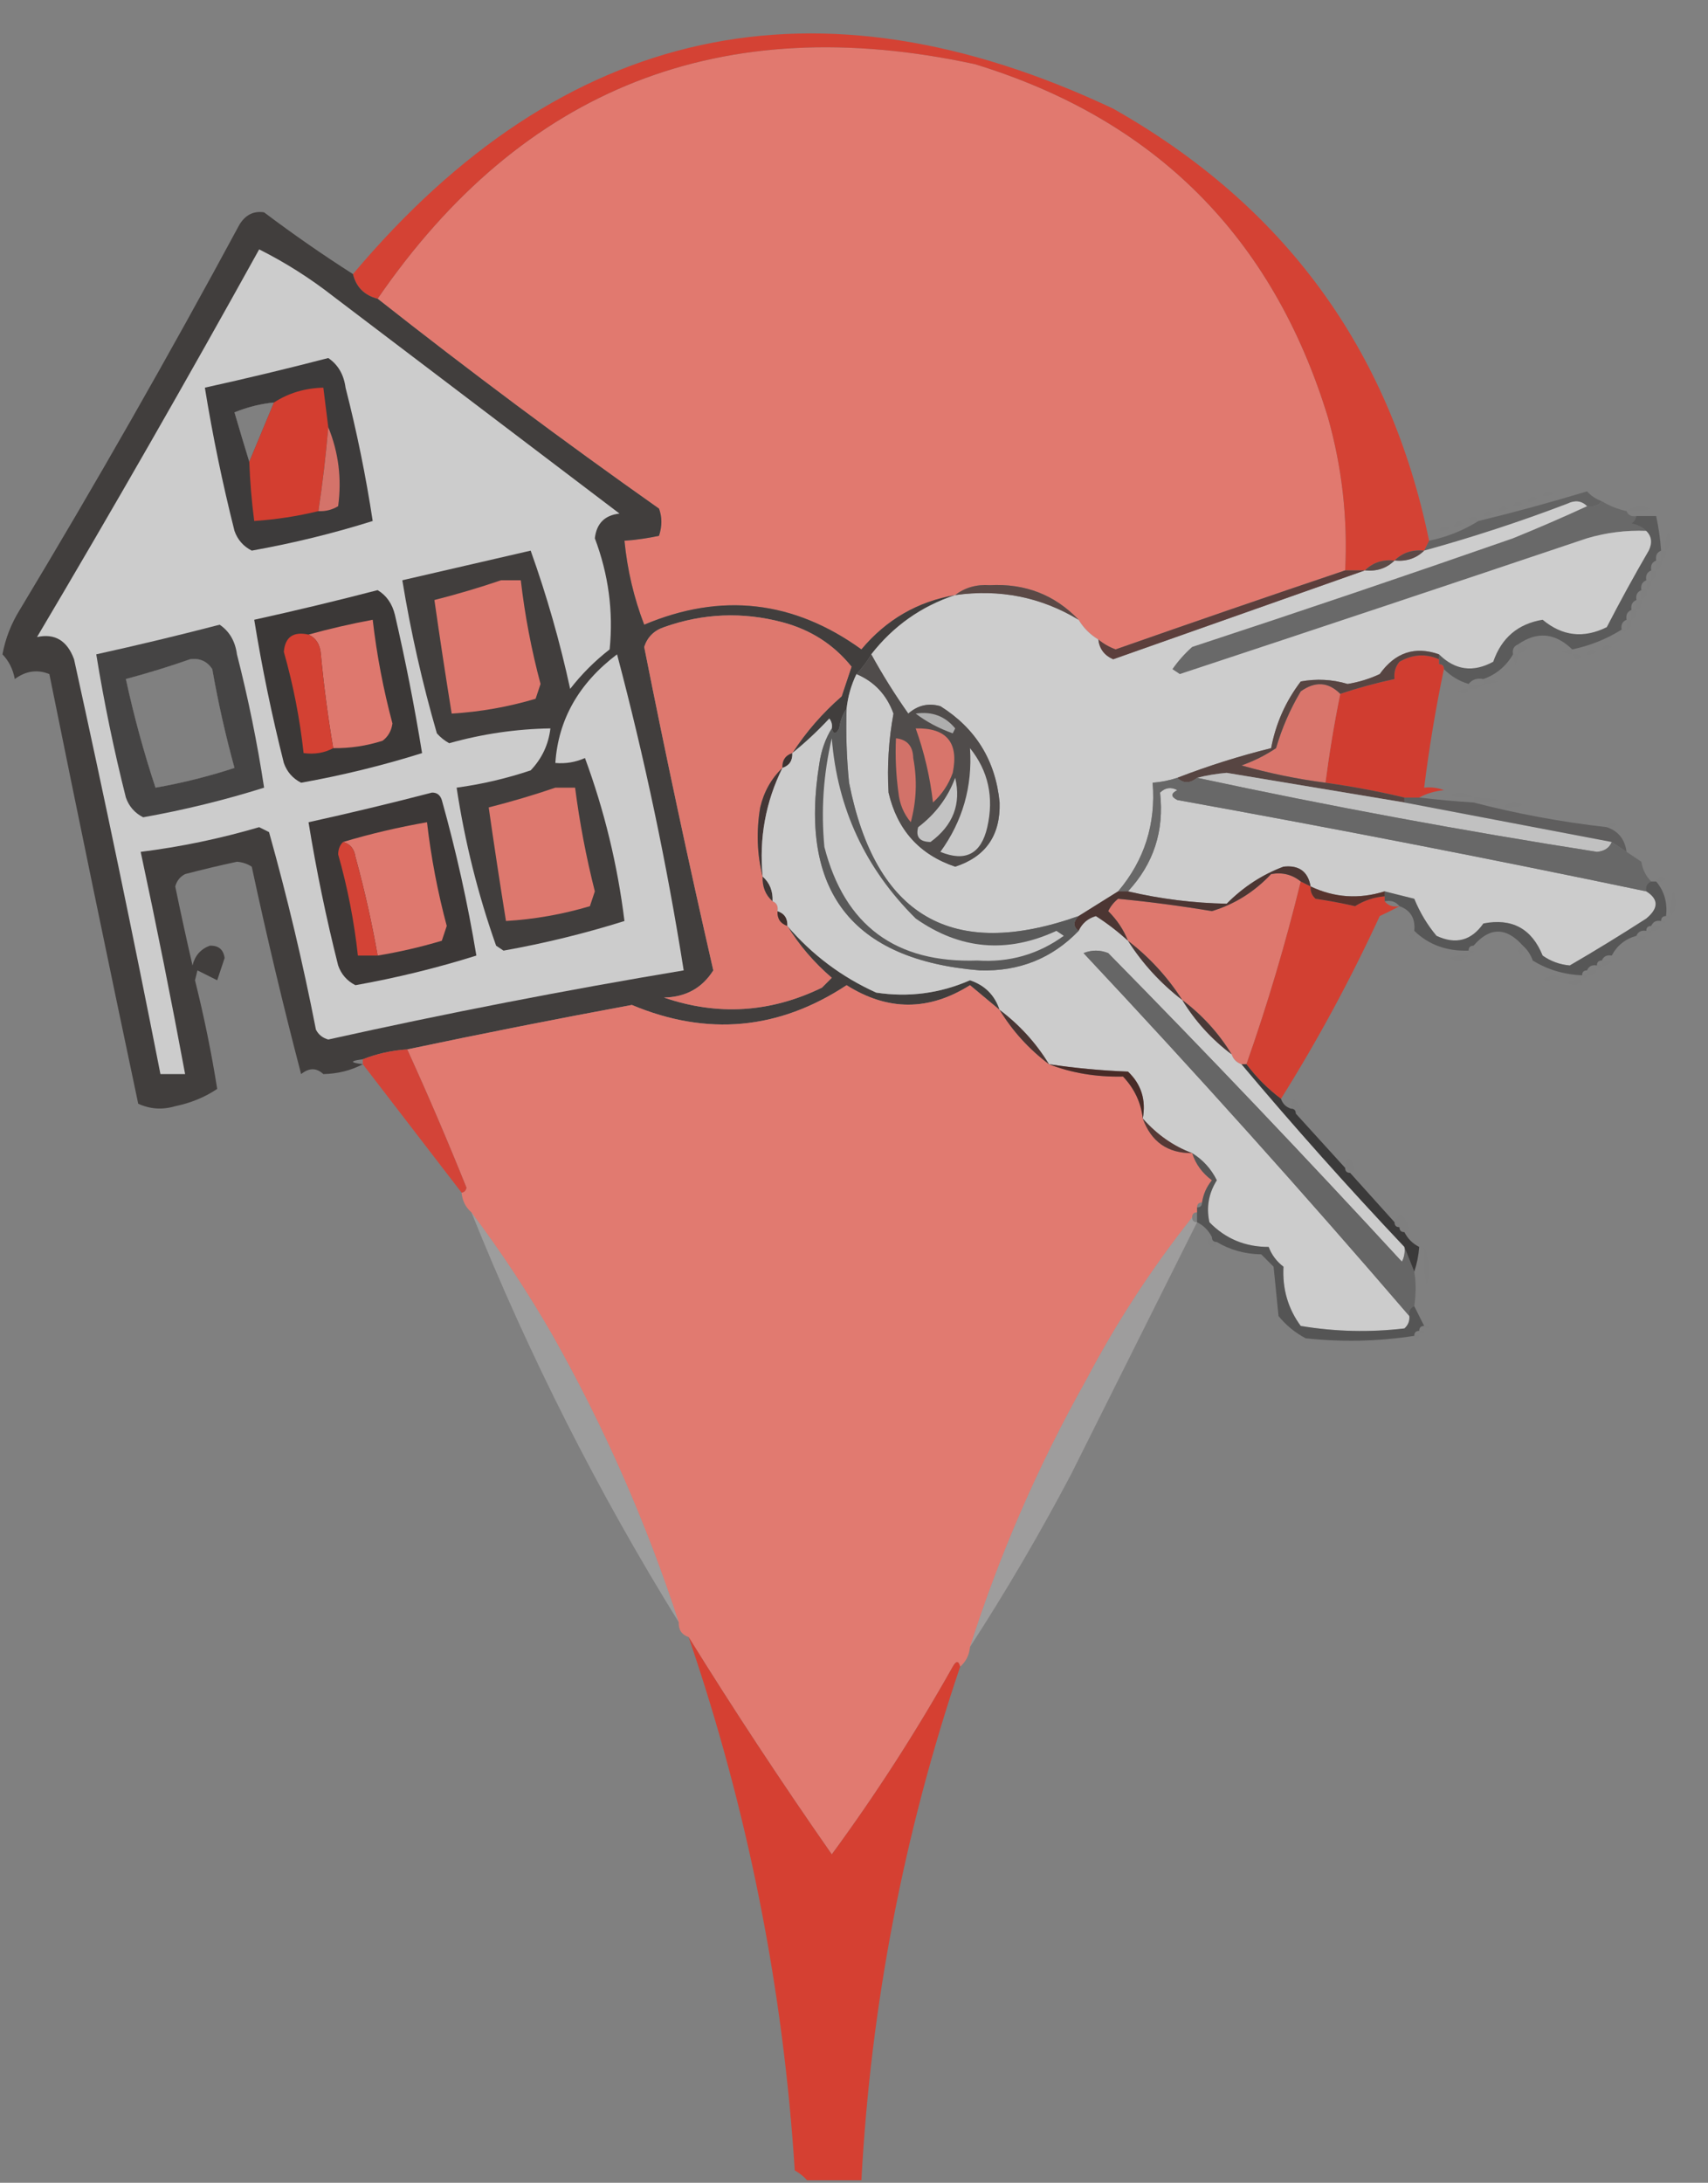<?xml version="1.0" encoding="UTF-8"?>
<!DOCTYPE svg PUBLIC "-//W3C//DTD SVG 1.1//EN" "http://www.w3.org/Graphics/SVG/1.1/DTD/svg11.dtd">
<svg xmlns="http://www.w3.org/2000/svg" version="1.1" width="346px" height="442px" style="shape-rendering:geometricPrecision; text-rendering:geometricPrecision; image-rendering:optimizeQuality; fill-rule:evenodd; clip-rule:evenodd" xmlns:xlink="http://www.w3.org/1999/xlink">
<rect width="100%" height="100%" fill="#808080" stroke="none"/>
<g><path style="opacity:1" fill="#e1796f" d="M 272.5,115.5 C 257.071,120.7 241.571,126.033 226,131.5C 224.697,131.022 223.531,130.355 222.5,129.5C 220.833,128.5 219.5,127.167 218.5,125.5C 213.679,120.451 207.679,118.117 200.5,118.5C 197.795,118.316 195.462,118.983 193.5,120.5C 185.875,121.816 179.542,125.483 174.5,131.5C 160.758,121.589 146.091,119.922 130.5,126.5C 128.414,121.079 127.08,115.412 126.5,109.5C 128.861,109.326 131.194,108.993 133.5,108.5C 134.138,106.54 134.138,104.707 133.5,103C 114.075,89.3 95.075,75.133 76.5,60.5C 105.885,17.744 146.219,1.911 197.5,13C 234,24.167 257.833,48 269,84.5C 271.863,94.636 273.03,104.97 272.5,115.5 Z"/></g>
<g><path style="opacity:0.982" fill="#d64133" d="M 289.5,109.5 C 289.167,110.167 288.833,110.833 288.5,111.5C 286.102,111.259 284.102,111.926 282.5,113.5C 280.102,113.259 278.102,113.926 276.5,115.5C 275.167,115.5 273.833,115.5 272.5,115.5C 273.03,104.97 271.863,94.636 269,84.5C 257.833,48 234,24.167 197.5,13C 146.219,1.911 105.885,17.744 76.5,60.5C 73.811,59.811 72.144,58.144 71.5,55.5C 114.128,4.846 165.462,-6.321 225.5,22C 260.194,41.615 281.527,70.782 289.5,109.5 Z"/></g>
<g><path style="opacity:0.925" fill="#3c3837" d="M 71.5,55.5 C 72.144,58.144 73.811,59.811 76.5,60.5C 95.075,75.133 114.075,89.3 133.5,103C 134.138,104.707 134.138,106.54 133.5,108.5C 131.194,108.993 128.861,109.326 126.5,109.5C 127.08,115.412 128.414,121.079 130.5,126.5C 146.091,119.922 160.758,121.589 174.5,131.5C 179.542,125.483 185.875,121.816 193.5,120.5C 186.64,122.767 180.973,126.767 176.5,132.5C 175.659,133.926 174.659,135.26 173.5,136.5C 172.434,138.701 171.767,141.035 171.5,143.5C 170.71,144.609 170.21,145.942 170,147.5C 169.31,148.738 168.81,148.738 168.5,147.5C 168.631,146.761 168.464,146.094 168,145.5C 165.63,148.039 163.13,150.372 160.5,152.5C 163.252,148.242 166.585,144.409 170.5,141C 171.167,139 171.833,137 172.5,135C 168.911,130.526 164.245,127.526 158.5,126C 150.399,123.858 142.399,124.191 134.5,127C 132.487,127.68 131.154,129.013 130.5,131C 134.847,152.903 139.514,174.737 144.5,196.5C 142.237,200.087 138.903,201.921 134.5,202C 145.407,205.735 156.074,205.068 166.5,200C 167.167,199.333 167.833,198.667 168.5,198C 164.893,194.902 161.893,191.402 159.5,187.5C 164.513,193.351 170.513,197.851 177.5,201C 184.082,201.993 190.416,201.16 196.5,198.5C 199.514,199.514 201.514,201.514 202.5,204.5C 200.519,202.856 198.519,201.19 196.5,199.5C 188.15,204.754 179.816,204.754 171.5,199.5C 157.756,208.553 143.256,209.886 128,203.5C 112.667,206.333 97.501,209.333 82.5,212.5C 79.37,212.7 76.37,213.366 73.5,214.5C 70.833,214.833 70.833,215.167 73.5,215.5C 71.095,216.768 68.428,217.435 65.5,217.5C 64.115,216.199 62.615,216.199 61,217.5C 57.357,203.594 54.024,189.594 51,175.5C 50.107,174.919 49.107,174.585 48,174.5C 44.482,175.255 40.982,176.088 37.5,177C 36.484,177.519 35.818,178.353 35.5,179.5C 36.603,184.847 37.77,190.181 39,195.5C 39.481,193.522 40.647,192.189 42.5,191.5C 44.266,191.434 45.266,192.268 45.5,194C 45,195.5 44.5,197 44,198.5C 42.667,197.833 41.333,197.167 40,196.5C 39.833,197.167 39.667,197.833 39.5,198.5C 41.336,205.846 42.836,213.18 44,220.5C 41.512,222.174 38.679,223.341 35.5,224C 32.901,224.769 30.401,224.602 28,223.5C 21.872,194.528 15.872,165.528 10,136.5C 7.58,135.512 5.247,135.845 3,137.5C 2.626,135.509 1.793,133.842 0.5,132.5C 1.092,129.309 2.259,126.309 4,123.5C 19.433,97.886 34.267,71.886 48.5,45.5C 49.72,43.504 51.386,42.671 53.5,43C 59.383,47.433 65.383,51.599 71.5,55.5 Z M 55.5,81.5 C 53.833,85.5 52.167,89.5 50.5,93.5C 49.513,90.287 48.513,86.954 47.5,83.5C 50.08,82.451 52.746,81.784 55.5,81.5 Z M 38.5,133.5 C 40.451,133.227 41.951,133.893 43,135.5C 44.187,142.248 45.687,148.915 47.5,155.5C 42.265,157.214 36.932,158.547 31.5,159.5C 29.129,152.334 27.129,145.001 25.5,137.5C 29.992,136.3 34.325,134.967 38.5,133.5 Z"/></g>
<g><path style="opacity:1" fill="#cccccc" d="M 52.5,50.5 C 57.782,53.145 62.782,56.312 67.5,60C 86.833,74.667 106.167,89.333 125.5,104C 122.514,104.319 120.847,105.986 120.5,109C 123.271,116.332 124.271,123.832 123.5,131.5C 120.473,133.86 117.806,136.527 115.5,139.5C 113.438,129.981 110.771,120.648 107.5,111.5C 98.826,113.502 90.159,115.502 81.5,117.5C 83.215,127.977 85.548,138.31 88.5,148.5C 89.216,149.311 90.05,149.978 91,150.5C 97.71,148.614 104.543,147.614 111.5,147.5C 111.116,150.769 109.782,153.603 107.5,156C 102.598,157.642 97.598,158.809 92.5,159.5C 94.165,170.481 96.832,181.148 100.5,191.5C 101,191.833 101.5,192.167 102,192.5C 110.381,191.002 118.548,189.002 126.5,186.5C 125.101,175.168 122.435,164.168 118.5,153.5C 116.591,154.348 114.591,154.682 112.5,154.5C 113.096,145.686 117.263,138.353 125,132.5C 130.587,153.601 135.087,174.935 138.5,196.5C 114.388,200.522 90.388,205.189 66.5,210.5C 65.353,210.182 64.519,209.516 64,208.5C 61.367,195.029 58.2,181.696 54.5,168.5C 53.833,168.167 53.167,167.833 52.5,167.5C 44.628,169.812 36.628,171.478 28.5,172.5C 31.707,187.456 34.707,202.456 37.5,217.5C 35.833,217.5 34.167,217.5 32.5,217.5C 26.99,189.452 21.157,161.452 15,133.5C 13.607,129.714 11.107,128.214 7.5,129C 22.891,103.05 37.891,76.884 52.5,50.5 Z M 55.5,81.5 C 53.833,85.5 52.167,89.5 50.5,93.5C 49.513,90.287 48.513,86.954 47.5,83.5C 50.08,82.451 52.746,81.784 55.5,81.5 Z M 38.5,133.5 C 34.325,134.967 29.992,136.3 25.5,137.5C 27.129,145.001 29.129,152.334 31.5,159.5C 36.932,158.547 42.265,157.214 47.5,155.5C 45.687,148.915 44.187,142.248 43,135.5C 41.951,133.893 40.451,133.227 38.5,133.5 Z"/></g>
<g><path style="opacity:0.968" fill="#393737" d="M 66.5,72.5 C 68.48,73.847 69.647,75.847 70,78.5C 72.283,87.416 74.117,96.416 75.5,105.5C 67.548,108.002 59.381,110.002 51,111.5C 49.298,110.631 48.131,109.298 47.5,107.5C 45.08,97.91 43.08,88.243 41.5,78.5C 49.978,76.629 58.311,74.629 66.5,72.5 Z M 55.5,81.5 C 53.833,85.5 52.167,89.5 50.5,93.5C 49.513,90.287 48.513,86.954 47.5,83.5C 50.08,82.451 52.746,81.784 55.5,81.5 Z"/></g>
<g><path style="opacity:0.993" fill="#d43f31" d="M 66.5,86.5 C 66.02,92.191 65.354,97.858 64.5,103.5C 60.261,104.535 55.928,105.201 51.5,105.5C 50.979,101.519 50.646,97.519 50.5,93.5C 52.167,89.5 53.833,85.5 55.5,81.5C 58.453,79.59 61.786,78.59 65.5,78.5C 65.833,81.167 66.167,83.833 66.5,86.5 Z"/></g>
<g><path style="opacity:1" fill="#d4736a" d="M 66.5,86.5 C 68.585,91.608 69.251,96.941 68.5,102.5C 67.264,103.246 65.93,103.579 64.5,103.5C 65.354,97.858 66.02,92.191 66.5,86.5 Z"/></g>
<g><path style="opacity:0.004" fill="#080908" d="M 321.5,98.5 C 322.833,99.167 322.833,99.167 321.5,98.5 Z"/></g>
<g><path style="opacity:0.004" fill="#080808" d="M 312.5,100.5 C 312.897,99.475 313.563,99.308 314.5,100C 313.906,100.464 313.239,100.631 312.5,100.5 Z"/></g>
<g><path style="opacity:0.004" fill="#080808" d="M 309.5,101.5 C 309.897,100.475 310.563,100.308 311.5,101C 310.906,101.464 310.239,101.631 309.5,101.5 Z"/></g>
<g><path style="opacity:0.004" fill="#0a0a0a" d="M 306.5,102.5 C 306.897,101.475 307.563,101.308 308.5,102C 307.906,102.464 307.239,102.631 306.5,102.5 Z"/></g>
<g><path style="opacity:0.247" fill="#0e0d0d" d="M 321.5,99.5 C 322.29,100.401 323.29,101.068 324.5,101.5C 323.791,102.404 322.791,102.737 321.5,102.5C 320.399,101.402 319.066,101.235 317.5,102C 307.969,105.632 298.303,108.798 288.5,111.5C 288.833,110.833 289.167,110.167 289.5,109.5C 293.149,108.733 296.482,107.4 299.5,105.5C 306.884,103.705 314.218,101.705 321.5,99.5 Z"/></g>
<g><path style="opacity:0.004" fill="#0b0b0b" d="M 303.5,103.5 C 303.897,102.475 304.563,102.308 305.5,103C 304.906,103.464 304.239,103.631 303.5,103.5 Z"/></g>
<g><path style="opacity:0.004" fill="#171717" d="M 329.5,103.5 C 330.946,102.387 332.613,102.22 334.5,103C 332.866,103.494 331.199,103.66 329.5,103.5 Z"/></g>
<g><path style="opacity:0.004" fill="#0a0a0a" d="M 300.5,104.5 C 300.897,103.475 301.563,103.308 302.5,104C 301.906,104.464 301.239,104.631 300.5,104.5 Z"/></g>
<g><path style="opacity:0.998" fill="#696969" d="M 324.5,101.5 C 326.05,102.441 327.716,103.107 329.5,103.5C 329.842,104.338 330.508,104.672 331.5,104.5C 331.389,105.117 331.056,105.617 330.5,106C 331.737,106.232 332.737,106.732 333.5,107.5C 329.418,107.344 325.418,107.844 321.5,109C 294.013,118.246 266.513,127.412 239,136.5C 238.5,136.167 238,135.833 237.5,135.5C 238.648,133.851 239.981,132.351 241.5,131C 263.17,123.887 284.837,116.554 306.5,109C 311.642,106.906 316.642,104.74 321.5,102.5C 322.791,102.737 323.791,102.404 324.5,101.5 Z"/></g>
<g><path style="opacity:0.004" fill="#090909" d="M 299.5,105.5 C 298.761,105.631 298.094,105.464 297.5,105C 298.437,104.308 299.103,104.475 299.5,105.5 Z"/></g>
<g><path style="opacity:0.004" fill="#070707" d="M 294.5,106.5 C 294.897,105.475 295.563,105.308 296.5,106C 295.906,106.464 295.239,106.631 294.5,106.5 Z"/></g>
<g><path style="opacity:0.004" fill="#040504" d="M 291.5,107.5 C 291.897,106.475 292.563,106.308 293.5,107C 292.906,107.464 292.239,107.631 291.5,107.5 Z"/></g>
<g><path style="opacity:1" fill="#cdcdcd" d="M 321.5,102.5 C 316.642,104.74 311.642,106.906 306.5,109C 284.837,116.554 263.17,123.887 241.5,131C 239.981,132.351 238.648,133.851 237.5,135.5C 238,135.833 238.5,136.167 239,136.5C 266.513,127.412 294.013,118.246 321.5,109C 325.418,107.844 329.418,107.344 333.5,107.5C 334.598,108.601 334.765,109.934 334,111.5C 331.04,116.586 328.206,121.753 325.5,127C 320.806,129.327 316.472,128.827 312.5,125.5C 307.502,126.329 304.168,129.162 302.5,134C 298.429,136.229 294.762,135.729 291.5,132.5C 286.624,130.792 282.624,132.125 279.5,136.5C 277.427,137.469 275.261,138.135 273,138.5C 269.861,137.574 266.694,137.408 263.5,138C 260.436,142.027 258.436,146.527 257.5,151.5C 251.029,153.102 244.696,155.102 238.5,157.5C 236.883,158.038 235.216,158.371 233.5,158.5C 234.167,166.871 231.834,174.204 226.5,180.5C 223.833,182.167 221.167,183.833 218.5,185.5C 192.861,194.585 177.361,185.585 172,158.5C 171.501,153.511 171.334,148.511 171.5,143.5C 171.767,141.035 172.434,138.701 173.5,136.5C 177.115,138.021 179.615,140.687 181,144.5C 180.027,149.754 179.694,155.087 180,160.5C 181.762,168.062 186.262,173.062 193.5,175.5C 199.685,173.487 202.685,169.154 202.5,162.5C 201.674,154.009 197.674,147.509 190.5,143C 188.08,142.313 185.913,142.813 184,144.5C 181.249,140.598 178.749,136.598 176.5,132.5C 180.973,126.767 186.64,122.767 193.5,120.5C 202.544,119.237 210.878,120.904 218.5,125.5C 219.5,127.167 220.833,128.5 222.5,129.5C 222.712,131.384 223.712,132.717 225.5,133.5C 242.598,127.469 259.598,121.469 276.5,115.5C 278.898,115.741 280.898,115.074 282.5,113.5C 284.898,113.741 286.898,113.074 288.5,111.5C 298.303,108.798 307.969,105.632 317.5,102C 319.066,101.235 320.399,101.402 321.5,102.5 Z"/></g>
<g><path style="opacity:0.004" fill="#010101" d="M 337.5,111.5 C 337.343,110.127 337.51,108.793 338,107.5C 338.765,109.066 338.598,110.399 337.5,111.5 Z"/></g>
<g><path style="opacity:1" fill="#5c4947" d="M 288.5,111.5 C 286.898,113.074 284.898,113.741 282.5,113.5C 284.102,111.926 286.102,111.259 288.5,111.5 Z"/></g>
<g><path style="opacity:0.004" fill="#050505" d="M 336.5,111.5 C 336.833,111.5 337.167,111.5 337.5,111.5C 337.672,112.492 337.338,113.158 336.5,113.5C 336.5,112.833 336.5,112.167 336.5,111.5 Z"/></g>
<g><path style="opacity:0.352" fill="#191919" d="M 331.5,104.5 C 332.833,104.5 334.167,104.5 335.5,104.5C 335.993,106.806 336.326,109.139 336.5,111.5C 335.662,111.842 335.328,112.508 335.5,113.5C 334.662,113.842 334.328,114.508 334.5,115.5C 333.662,115.842 333.328,116.508 333.5,117.5C 332.662,117.842 332.328,118.508 332.5,119.5C 331.662,119.842 331.328,120.508 331.5,121.5C 330.662,121.842 330.328,122.508 330.5,123.5C 329.662,123.842 329.328,124.508 329.5,125.5C 328.662,125.842 328.328,126.508 328.5,127.5C 325.445,129.41 322.111,130.743 318.5,131.5C 315.024,128.131 311.358,127.798 307.5,130.5C 306.662,130.842 306.328,131.508 306.5,132.5C 305.086,134.918 303.086,136.585 300.5,137.5C 299.209,137.263 298.209,137.596 297.5,138.5C 295.589,137.925 293.922,136.925 292.5,135.5C 292.5,134.833 292.167,134.5 291.5,134.5C 291.5,134.167 291.5,133.833 291.5,133.5C 291.5,133.167 291.5,132.833 291.5,132.5C 294.762,135.729 298.429,136.229 302.5,134C 304.168,129.162 307.502,126.329 312.5,125.5C 316.472,128.827 320.806,129.327 325.5,127C 328.206,121.753 331.04,116.586 334,111.5C 334.765,109.934 334.598,108.601 333.5,107.5C 332.737,106.732 331.737,106.232 330.5,106C 331.056,105.617 331.389,105.117 331.5,104.5 Z"/></g>
<g><path style="opacity:1" fill="#5c4b48" d="M 282.5,113.5 C 280.898,115.074 278.898,115.741 276.5,115.5C 278.102,113.926 280.102,113.259 282.5,113.5 Z"/></g>
<g><path style="opacity:0.004" fill="#060606" d="M 335.5,113.5 C 335.833,113.5 336.167,113.5 336.5,113.5C 336.672,114.492 336.338,115.158 335.5,115.5C 335.5,114.833 335.5,114.167 335.5,113.5 Z"/></g>
<g><path style="opacity:0.004" fill="#040404" d="M 334.5,115.5 C 334.833,115.5 335.167,115.5 335.5,115.5C 335.672,116.492 335.338,117.158 334.5,117.5C 334.5,116.833 334.5,116.167 334.5,115.5 Z"/></g>
<g><path style="opacity:1" fill="#de786e" d="M 101.5,117.5 C 102.833,117.5 104.167,117.5 105.5,117.5C 106.319,124.594 107.652,131.594 109.5,138.5C 109.167,139.5 108.833,140.5 108.5,141.5C 102.954,143.15 97.287,144.15 91.5,144.5C 90.255,136.789 89.088,129.122 88,121.5C 92.643,120.321 97.143,118.988 101.5,117.5 Z"/></g>
<g><path style="opacity:0.004" fill="#030303" d="M 333.5,117.5 C 333.833,117.5 334.167,117.5 334.5,117.5C 334.672,118.492 334.338,119.158 333.5,119.5C 333.5,118.833 333.5,118.167 333.5,117.5 Z"/></g>
<g><path style="opacity:1" fill="#3b3837" d="M 76.5,119.5 C 78.284,120.574 79.451,122.24 80,124.5C 82.148,133.777 83.982,143.11 85.5,152.5C 77.548,155.002 69.381,157.002 61,158.5C 59.298,157.631 58.131,156.298 57.5,154.5C 55.08,144.91 53.08,135.243 51.5,125.5C 59.978,123.629 68.311,121.629 76.5,119.5 Z"/></g>
<g><path style="opacity:0.004" fill="#020302" d="M 332.5,119.5 C 332.833,119.5 333.167,119.5 333.5,119.5C 333.672,120.492 333.338,121.158 332.5,121.5C 332.5,120.833 332.5,120.167 332.5,119.5 Z"/></g>
<g><path style="opacity:1" fill="#5b4946" d="M 218.5,125.5 C 210.878,120.904 202.544,119.237 193.5,120.5C 195.462,118.983 197.795,118.316 200.5,118.5C 207.679,118.117 213.679,120.451 218.5,125.5 Z"/></g>
<g><path style="opacity:0.004" fill="#060606" d="M 331.5,121.5 C 331.833,121.5 332.167,121.5 332.5,121.5C 332.672,122.492 332.338,123.158 331.5,123.5C 331.5,122.833 331.5,122.167 331.5,121.5 Z"/></g>
<g><path style="opacity:0.004" fill="#090909" d="M 330.5,123.5 C 330.833,123.5 331.167,123.5 331.5,123.5C 331.672,124.492 331.338,125.158 330.5,125.5C 330.5,124.833 330.5,124.167 330.5,123.5 Z"/></g>
<g><path style="opacity:1" fill="#de786e" d="M 160.5,152.5 C 159.094,152.973 158.427,153.973 158.5,155.5C 156.254,157.649 154.754,160.316 154,163.5C 153.185,168.352 153.352,173.019 154.5,177.5C 154.402,179.553 155.069,181.22 156.5,182.5C 157.338,182.842 157.672,183.508 157.5,184.5C 157.427,186.027 158.094,187.027 159.5,187.5C 161.893,191.402 164.893,194.902 168.5,198C 167.833,198.667 167.167,199.333 166.5,200C 156.074,205.068 145.407,205.735 134.5,202C 138.903,201.921 142.237,200.087 144.5,196.5C 139.514,174.737 134.847,152.903 130.5,131C 131.154,129.013 132.487,127.68 134.5,127C 142.399,124.191 150.399,123.858 158.5,126C 164.245,127.526 168.911,130.526 172.5,135C 171.833,137 171.167,139 170.5,141C 166.585,144.409 163.252,148.242 160.5,152.5 Z"/></g>
<g><path style="opacity:1" fill="#5c3f3c" d="M 272.5,115.5 C 273.833,115.5 275.167,115.5 276.5,115.5C 259.598,121.469 242.598,127.469 225.5,133.5C 223.712,132.717 222.712,131.384 222.5,129.5C 223.531,130.355 224.697,131.022 226,131.5C 241.571,126.033 257.071,120.7 272.5,115.5 Z"/></g>
<g><path style="opacity:1" fill="#de786e" d="M 67.5,151.5 C 66.435,145.211 65.602,138.877 65,132.5C 64.878,130.563 64.045,129.23 62.5,128.5C 66.681,127.34 71.015,126.34 75.5,125.5C 76.319,132.594 77.652,139.594 79.5,146.5C 79.291,147.994 78.624,149.161 77.5,150C 74.243,151.043 70.91,151.543 67.5,151.5 Z"/></g>
<g><path style="opacity:0.004" fill="#050505" d="M 329.5,125.5 C 329.833,125.5 330.167,125.5 330.5,125.5C 330.672,126.492 330.338,127.158 329.5,127.5C 329.5,126.833 329.5,126.167 329.5,125.5 Z"/></g>
<g><path style="opacity:0.9" fill="#373636" d="M 44.5,126.5 C 46.48,127.848 47.647,129.848 48,132.5C 50.283,141.416 52.117,150.416 53.5,159.5C 45.548,162.002 37.381,164.002 29,165.5C 27.298,164.631 26.131,163.298 25.5,161.5C 23.08,151.91 21.08,142.243 19.5,132.5C 27.978,130.629 36.311,128.629 44.5,126.5 Z M 38.5,133.5 C 34.325,134.967 29.992,136.3 25.5,137.5C 27.129,145.001 29.129,152.334 31.5,159.5C 36.932,158.547 42.265,157.214 47.5,155.5C 45.687,148.915 44.187,142.248 43,135.5C 41.951,133.893 40.451,133.227 38.5,133.5 Z"/></g>
<g><path style="opacity:0.004" fill="#000000" d="M 328.5,127.5 C 328.833,127.5 329.167,127.5 329.5,127.5C 329.315,128.17 328.981,128.17 328.5,127.5 Z"/></g>
<g><path style="opacity:1" fill="#d34133" d="M 62.5,128.5 C 64.045,129.23 64.878,130.563 65,132.5C 65.602,138.877 66.435,145.211 67.5,151.5C 65.735,152.461 63.735,152.795 61.5,152.5C 60.745,145.561 59.412,138.727 57.5,132C 57.743,128.997 59.41,127.83 62.5,128.5 Z"/></g>
<g><path style="opacity:0.004" fill="#040404" d="M 324.5,131.5 C 324.897,130.475 325.563,130.308 326.5,131C 325.906,131.464 325.239,131.631 324.5,131.5 Z"/></g>
<g><path style="opacity:0.004" fill="#030303" d="M 307.5,130.5 C 309.933,130.786 309.933,131.452 307.5,132.5C 307.5,131.833 307.5,131.167 307.5,130.5 Z"/></g>
<g><path style="opacity:0.004" fill="#000100" d="M 318.5,131.5 C 318.5,131.833 318.5,132.167 318.5,132.5C 315.833,132.167 315.833,131.833 318.5,131.5 Z"/></g>
<g><path style="opacity:0.004" fill="#020302" d="M 321.5,132.5 C 321.897,131.475 322.563,131.308 323.5,132C 322.906,132.464 322.239,132.631 321.5,132.5 Z"/></g>
<g><path style="opacity:0.004" fill="#fe2f13" d="M -0.5,132.5 C -0.167,132.5 0.167,132.5 0.5,132.5C 0.315,133.17 -0.019,133.17 -0.5,132.5 Z"/></g>
<g><path style="opacity:0.004" fill="#000000" d="M 318.5,132.5 C 319.239,132.369 319.906,132.536 320.5,133C 319.563,133.692 318.897,133.525 318.5,132.5 Z"/></g>
<g><path style="opacity:0.989" fill="#d13d30" d="M 291.5,133.5 C 291.5,133.833 291.5,134.167 291.5,134.5C 292.167,134.5 292.5,134.833 292.5,135.5C 290.843,143.409 289.51,151.409 288.5,159.5C 289.873,159.343 291.207,159.51 292.5,160C 290.618,160.198 288.952,160.698 287.5,161.5C 286.5,161.5 285.5,161.5 284.5,161.5C 279.222,160.245 273.889,159.245 268.5,158.5C 269.29,152.429 270.29,146.429 271.5,140.5C 275.099,139.301 278.765,138.301 282.5,137.5C 282.33,136.178 282.663,135.011 283.5,134C 286.164,132.487 288.83,132.32 291.5,133.5 Z"/></g>
<g><path style="opacity:0.004" fill="#050505" d="M 306.5,132.5 C 306.833,132.5 307.167,132.5 307.5,132.5C 307.167,135.167 306.833,135.167 306.5,132.5 Z"/></g>
<g><path style="opacity:0.004" fill="#121212" d="M 300.5,138.5 C 300.5,138.167 300.5,137.833 300.5,137.5C 304.5,137.833 304.5,138.167 300.5,138.5 Z"/></g>
<g><path style="opacity:0.004" fill="#111111" d="M 297.5,139.5 C 297.5,139.167 297.5,138.833 297.5,138.5C 298.5,138.5 299.5,138.5 300.5,138.5C 299.791,139.404 298.791,139.737 297.5,139.5 Z"/></g>
<g><path style="opacity:1" fill="#d9756b" d="M 271.5,140.5 C 270.29,146.429 269.29,152.429 268.5,158.5C 262.764,157.751 257.097,156.584 251.5,155C 254,154.115 256.333,152.948 258.5,151.5C 259.684,147.443 261.351,143.61 263.5,140C 266.413,137.909 269.08,138.076 271.5,140.5 Z"/></g>
<g><path style="opacity:0.004" fill="#000100" d="M 297.5,139.5 C 297.103,140.525 296.437,140.692 295.5,140C 296.094,139.536 296.761,139.369 297.5,139.5 Z"/></g>
<g><path style="opacity:1" fill="#574542" d="M 291.5,132.5 C 291.5,132.833 291.5,133.167 291.5,133.5C 288.83,132.32 286.164,132.487 283.5,134C 282.663,135.011 282.33,136.178 282.5,137.5C 278.765,138.301 275.099,139.301 271.5,140.5C 269.08,138.076 266.413,137.909 263.5,140C 261.351,143.61 259.684,147.443 258.5,151.5C 256.333,152.948 254,154.115 251.5,155C 257.097,156.584 262.764,157.751 268.5,158.5C 273.889,159.245 279.222,160.245 284.5,161.5C 284.5,161.833 284.5,162.167 284.5,162.5C 272.51,160.502 260.51,158.502 248.5,156.5C 246.452,156.672 244.452,157.005 242.5,157.5C 241.039,158.686 239.705,158.686 238.5,157.5C 244.696,155.102 251.029,153.102 257.5,151.5C 258.436,146.527 260.436,142.027 263.5,138C 266.694,137.408 269.861,137.574 273,138.5C 275.261,138.135 277.427,137.469 279.5,136.5C 282.624,132.125 286.624,130.792 291.5,132.5 Z"/></g>
<g><path style="opacity:1" fill="#504c4b" d="M 176.5,132.5 C 178.749,136.598 181.249,140.598 184,144.5C 185.913,142.813 188.08,142.313 190.5,143C 197.674,147.509 201.674,154.009 202.5,162.5C 202.685,169.154 199.685,173.487 193.5,175.5C 186.262,173.062 181.762,168.062 180,160.5C 179.694,155.087 180.027,149.754 181,144.5C 179.615,140.687 177.115,138.021 173.5,136.5C 174.659,135.26 175.659,133.926 176.5,132.5 Z"/></g>
<g><path style="opacity:1" fill="#c9c9c9" d="M 196.5,151.5 C 200.212,156.118 201.378,161.451 200,167.5C 198.757,172.921 195.59,174.588 190.5,172.5C 195.018,166.258 197.018,159.258 196.5,151.5 Z"/></g>
<g><path style="opacity:1" fill="#d8756b" d="M 185.5,147.5 C 191.765,147.363 194.265,150.363 193,156.5C 192.163,158.844 190.829,160.844 189,162.5C 188.401,157.331 187.234,152.331 185.5,147.5 Z"/></g>
<g><path style="opacity:1" fill="#d27269" d="M 181.5,149.5 C 183.776,149.756 184.943,151.09 185,153.5C 185.828,157.871 185.661,162.205 184.5,166.5C 183.066,164.78 182.233,162.78 182,160.5C 181.501,156.848 181.335,153.182 181.5,149.5 Z"/></g>
<g><path style="opacity:1" fill="#aeaeae" d="M 185.5,144.5 C 188.798,144.016 191.464,145.016 193.5,147.5C 193.333,147.833 193.167,148.167 193,148.5C 190.151,147.478 187.651,146.144 185.5,144.5 Z"/></g>
<g><path style="opacity:1" fill="#3c3231" d="M 160.5,152.5 C 160.573,154.027 159.906,155.027 158.5,155.5C 158.427,153.973 159.094,152.973 160.5,152.5 Z"/></g>
<g><path style="opacity:1" fill="#433635" d="M 158.5,155.5 C 155.087,162.41 153.753,169.744 154.5,177.5C 153.352,173.019 153.185,168.352 154,163.5C 154.754,160.316 156.254,157.649 158.5,155.5 Z"/></g>
<g><path style="opacity:1" fill="#c1c1c1" d="M 284.5,162.5 C 298.617,165.183 312.617,167.85 326.5,170.5C 326.03,171.693 325.03,172.36 323.5,172.5C 296.217,168.233 269.217,163.233 242.5,157.5C 244.452,157.005 246.452,156.672 248.5,156.5C 260.51,158.502 272.51,160.502 284.5,162.5 Z"/></g>
<g><path style="opacity:1" fill="#dd786e" d="M 112.5,159.5 C 113.833,159.5 115.167,159.5 116.5,159.5C 117.412,166.573 118.746,173.573 120.5,180.5C 120.167,181.5 119.833,182.5 119.5,183.5C 113.954,185.15 108.287,186.15 102.5,186.5C 101.255,178.789 100.088,171.122 99,163.5C 103.643,162.321 108.143,160.988 112.5,159.5 Z"/></g>
<g><path style="opacity:0.004" fill="#060606" d="M 298.5,161.5 C 296.801,161.66 295.134,161.494 293.5,161C 295.387,160.22 297.054,160.387 298.5,161.5 Z"/></g>
<g><path style="opacity:1" fill="#3c3837" d="M 87.5,160.5 C 88.497,160.47 89.164,160.97 89.5,162C 92.409,172.38 94.743,182.88 96.5,193.5C 88.548,196.002 80.381,198.002 72,199.5C 70.298,198.631 69.131,197.298 68.5,195.5C 66.08,185.91 64.08,176.243 62.5,166.5C 70.978,164.629 79.311,162.629 87.5,160.5 Z"/></g>
<g><path style="opacity:0.004" fill="#090909" d="M 298.5,162.5 C 298.5,162.167 298.5,161.833 298.5,161.5C 305.167,161.833 305.167,162.167 298.5,162.5 Z"/></g>
<g><path style="opacity:1" fill="#cccccc" d="M 333.5,180.5 C 336.017,182.077 336.017,183.91 333.5,186C 328.355,189.317 323.188,192.484 318,195.5C 315.979,195.327 314.146,194.66 312.5,193.5C 310.293,188.041 306.293,185.874 300.5,187C 298.057,190.49 294.89,191.323 291,189.5C 289.136,187.277 287.636,184.777 286.5,182C 284.482,181.495 282.482,180.995 280.5,180.5C 275.304,182.12 270.304,181.786 265.5,179.5C 264.967,176.475 263.133,175.142 260,175.5C 255.7,177.106 251.866,179.606 248.5,183C 241.773,182.873 235.106,182.039 228.5,180.5C 233.706,174.901 235.873,168.234 235,160.5C 236.049,159.483 237.216,159.316 238.5,160C 237.167,160.667 237.167,161.333 238.5,162C 270.4,167.757 302.067,173.924 333.5,180.5 Z"/></g>
<g><path style="opacity:0.004" fill="#040404" d="M 304.5,163.5 C 305.601,162.402 306.934,162.235 308.5,163C 307.207,163.49 305.873,163.657 304.5,163.5 Z"/></g>
<g><path style="opacity:0.324" fill="#191818" d="M 284.5,162.5 C 284.5,162.167 284.5,161.833 284.5,161.5C 285.5,161.5 286.5,161.5 287.5,161.5C 291.154,161.942 294.821,162.276 298.5,162.5C 307.261,164.784 316.261,166.45 325.5,167.5C 327.836,168.296 329.169,169.962 329.5,172.5C 328.5,171.833 327.5,171.167 326.5,170.5C 312.617,167.85 298.617,165.183 284.5,162.5 Z"/></g>
<g><path style="opacity:1" fill="#c3c3c3" d="M 193.5,157.5 C 194.743,162.809 193.076,167.143 188.5,170.5C 186.296,170.473 185.462,169.473 186,167.5C 189.511,164.836 192.011,161.502 193.5,157.5 Z"/></g>
<g><path style="opacity:0.004" fill="#2c2c2c" d="M 325.5,167.5 C 325.897,166.475 326.563,166.308 327.5,167C 326.906,167.464 326.239,167.631 325.5,167.5 Z"/></g>
<g><path style="opacity:1" fill="#de786e" d="M 76.5,193.5 C 75.322,186.787 73.822,180.12 72,173.5C 71.764,171.881 70.931,170.881 69.5,170.5C 74.982,168.857 80.649,167.523 86.5,166.5C 87.319,173.594 88.652,180.594 90.5,187.5C 90.167,188.5 89.833,189.5 89.5,190.5C 85.196,191.779 80.862,192.779 76.5,193.5 Z"/></g>
<g><path style="opacity:0.995" fill="#686868" d="M 238.5,157.5 C 239.705,158.686 241.039,158.686 242.5,157.5C 269.217,163.233 296.217,168.233 323.5,172.5C 325.03,172.36 326.03,171.693 326.5,170.5C 327.5,171.167 328.5,171.833 329.5,172.5C 330.5,173.167 331.5,173.833 332.5,174.5C 332.733,176.062 333.4,177.395 334.5,178.5C 333.662,178.842 333.328,179.508 333.5,180.5C 302.067,173.924 270.4,167.757 238.5,162C 237.167,161.333 237.167,160.667 238.5,160C 237.216,159.316 236.049,159.483 235,160.5C 235.873,168.234 233.706,174.901 228.5,180.5C 227.833,180.5 227.167,180.5 226.5,180.5C 231.834,174.204 234.167,166.871 233.5,158.5C 235.216,158.371 236.883,158.038 238.5,157.5 Z"/></g>
<g><path style="opacity:1" fill="#d34336" d="M 69.5,170.5 C 70.931,170.881 71.764,171.881 72,173.5C 73.822,180.12 75.322,186.787 76.5,193.5C 75.167,193.5 73.833,193.5 72.5,193.5C 71.746,186.561 70.412,179.727 68.5,173C 68.528,171.93 68.861,171.097 69.5,170.5 Z"/></g>
<g><path style="opacity:0.004" fill="#585958" d="M 333.5,174.5 C 332.833,173.167 332.833,173.167 333.5,174.5 Z"/></g>
<g><path style="opacity:0.004" fill="#535453" d="M 333.5,174.5 C 334.833,175.167 334.833,175.167 333.5,174.5 Z"/></g>
<g><path style="opacity:1" fill="#de786e" d="M 263.5,178.5 C 260.437,191.022 256.77,203.355 252.5,215.5C 252.167,215.5 251.833,215.5 251.5,215.5C 250.5,215.167 249.833,214.5 249.5,213.5C 246.899,209.229 243.566,205.563 239.5,202.5C 236.564,197.895 232.898,193.895 228.5,190.5C 227.611,188.264 226.278,186.264 224.5,184.5C 224.977,183.522 225.643,182.689 226.5,182C 232.8,182.603 239.134,183.437 245.5,184.5C 250.076,183.124 254.076,180.624 257.5,177C 259.775,176.595 261.775,177.095 263.5,178.5 Z"/></g>
<g><path style="opacity:0.004" fill="#1c1c1c" d="M 335.5,178.5 C 335.897,177.475 336.563,177.308 337.5,178C 336.906,178.464 336.239,178.631 335.5,178.5 Z"/></g>
<g><path style="opacity:1" fill="#3f3635" d="M 154.5,177.5 C 155.931,178.78 156.598,180.447 156.5,182.5C 155.069,181.22 154.402,179.553 154.5,177.5 Z"/></g>
<g><path style="opacity:0.982" fill="#d43f31" d="M 263.5,178.5 C 264.167,178.833 264.833,179.167 265.5,179.5C 265.414,180.496 265.748,181.329 266.5,182C 269.188,182.392 271.855,182.892 274.5,183.5C 276.325,182.349 278.325,181.682 280.5,181.5C 280.5,181.833 280.5,182.167 280.5,182.5C 281.209,183.404 282.209,183.737 283.5,183.5C 282.282,184.161 280.949,184.828 279.5,185.5C 273.598,198.307 266.932,210.641 259.5,222.5C 256.833,220.5 254.5,218.167 252.5,215.5C 256.77,203.355 260.437,191.022 263.5,178.5 Z"/></g>
<g><path style="opacity:1" fill="#57332d" d="M 265.5,179.5 C 270.304,181.786 275.304,182.12 280.5,180.5C 280.5,180.833 280.5,181.167 280.5,181.5C 278.325,181.682 276.325,182.349 274.5,183.5C 271.855,182.892 269.188,182.392 266.5,182C 265.748,181.329 265.414,180.496 265.5,179.5 Z"/></g>
<g><path style="opacity:0.004" fill="#040404" d="M 338.5,185.5 C 338.34,183.801 338.506,182.134 339,180.5C 339.78,182.387 339.613,184.054 338.5,185.5 Z"/></g>
<g><path style="opacity:1" fill="#402e2b" d="M 157.5,184.5 C 158.906,184.973 159.573,185.973 159.5,187.5C 158.094,187.027 157.427,186.027 157.5,184.5 Z"/></g>
<g><path style="opacity:1" fill="#cccccc" d="M 168.5,147.5 C 167.224,149.562 166.39,151.896 166,154.5C 161.742,180.39 172.575,194.39 198.5,196.5C 206.457,196.743 213.124,194.077 218.5,188.5C 219.191,186.978 220.358,185.978 222,185.5C 224.317,186.985 226.484,188.652 228.5,190.5C 231.436,195.105 235.102,199.105 239.5,202.5C 242.101,206.771 245.434,210.437 249.5,213.5C 249.833,214.5 250.5,215.167 251.5,215.5C 262.107,228.111 273.107,240.444 284.5,252.5C 284.649,253.552 284.483,254.552 284,255.5C 264.476,234.311 244.643,213.478 224.5,193C 222.833,192.333 221.167,192.333 219.5,193C 242.132,217.122 264.132,241.622 285.5,266.5C 285.586,267.496 285.252,268.329 284.5,269C 277.476,269.831 270.476,269.664 263.5,268.5C 260.929,265.02 259.763,261.02 260,256.5C 258.615,255.449 257.615,254.116 257,252.5C 252.242,252.503 248.242,250.836 245,247.5C 244.336,244.484 244.836,241.651 246.5,239C 245.35,236.684 243.683,234.85 241.5,233.5C 237.73,232.107 234.396,229.773 231.5,226.5C 232.186,222.713 231.186,219.546 228.5,217C 223.085,216.785 217.752,216.285 212.5,215.5C 209.899,211.229 206.566,207.563 202.5,204.5C 201.514,201.514 199.514,199.514 196.5,198.5C 190.416,201.16 184.082,201.993 177.5,201C 170.513,197.851 164.513,193.351 159.5,187.5C 159.573,185.973 158.906,184.973 157.5,184.5C 157.672,183.508 157.338,182.842 156.5,182.5C 156.598,180.447 155.931,178.78 154.5,177.5C 153.753,169.744 155.087,162.41 158.5,155.5C 159.906,155.027 160.573,154.027 160.5,152.5C 163.13,150.372 165.63,148.039 168,145.5C 168.464,146.094 168.631,146.761 168.5,147.5 Z"/></g>
<g><path style="opacity:1" fill="#4c3633" d="M 265.5,179.5 C 264.833,179.167 264.167,178.833 263.5,178.5C 261.775,177.095 259.775,176.595 257.5,177C 254.076,180.624 250.076,183.124 245.5,184.5C 239.134,183.437 232.8,182.603 226.5,182C 225.643,182.689 224.977,183.522 224.5,184.5C 226.278,186.264 227.611,188.264 228.5,190.5C 226.484,188.652 224.317,186.985 222,185.5C 220.358,185.978 219.191,186.978 218.5,188.5C 217.375,187.652 217.375,186.652 218.5,185.5C 221.167,183.833 223.833,182.167 226.5,180.5C 227.167,180.5 227.833,180.5 228.5,180.5C 235.106,182.039 241.773,182.873 248.5,183C 251.866,179.606 255.7,177.106 260,175.5C 263.133,175.142 264.967,176.475 265.5,179.5 Z"/></g>
<g><path style="opacity:0.004" fill="#000000" d="M 337.5,185.5 C 337.833,185.5 338.167,185.5 338.5,185.5C 338.315,186.17 337.981,186.17 337.5,185.5 Z"/></g>
<g><path style="opacity:0.004" fill="#000000" d="M 336.5,186.5 C 336.833,186.5 337.167,186.5 337.5,186.5C 337.315,187.17 336.981,187.17 336.5,186.5 Z"/></g>
<g><path style="opacity:0.39" fill="#191919" d="M 334.5,178.5 C 334.833,178.5 335.167,178.5 335.5,178.5C 337.148,180.456 337.815,182.789 337.5,185.5C 336.833,185.5 336.5,185.833 336.5,186.5C 335.508,186.328 334.842,186.662 334.5,187.5C 333.833,187.5 333.5,187.833 333.5,188.5C 332.508,188.328 331.842,188.662 331.5,189.5C 329.246,190.124 327.579,191.457 326.5,193.5C 325.508,193.328 324.842,193.662 324.5,194.5C 323.833,194.5 323.5,194.833 323.5,195.5C 322.508,195.328 321.842,195.662 321.5,196.5C 320.833,196.5 320.5,196.833 320.5,197.5C 316.809,197.342 313.476,196.342 310.5,194.5C 310.068,193.29 309.401,192.29 308.5,191.5C 305.116,187.695 301.783,187.695 298.5,191.5C 297.833,191.5 297.5,191.833 297.5,192.5C 293.079,192.646 289.413,191.312 286.5,188.5C 286.741,185.966 285.741,184.3 283.5,183.5C 282.791,182.596 281.791,182.263 280.5,182.5C 280.5,182.167 280.5,181.833 280.5,181.5C 280.5,181.167 280.5,180.833 280.5,180.5C 282.482,180.995 284.482,181.495 286.5,182C 287.636,184.777 289.136,187.277 291,189.5C 294.89,191.323 298.057,190.49 300.5,187C 306.293,185.874 310.293,188.041 312.5,193.5C 314.146,194.66 315.979,195.327 318,195.5C 323.188,192.484 328.355,189.317 333.5,186C 336.017,183.91 336.017,182.077 333.5,180.5C 333.328,179.508 333.662,178.842 334.5,178.5 Z"/></g>
<g><path style="opacity:0.004" fill="#040404" d="M 334.5,188.5 C 334.5,188.167 334.5,187.833 334.5,187.5C 335.167,187.5 335.833,187.5 336.5,187.5C 336.158,188.338 335.492,188.672 334.5,188.5 Z"/></g>
<g><path style="opacity:1" fill="#595959" d="M 171.5,143.5 C 171.334,148.511 171.501,153.511 172,158.5C 177.361,185.585 192.861,194.585 218.5,185.5C 217.375,186.652 217.375,187.652 218.5,188.5C 213.124,194.077 206.457,196.743 198.5,196.5C 172.575,194.39 161.742,180.39 166,154.5C 166.39,151.896 167.224,149.562 168.5,147.5C 168.81,148.738 169.31,148.738 170,147.5C 170.21,145.942 170.71,144.609 171.5,143.5 Z"/></g>
<g><path style="opacity:1" fill="#cbcbcb" d="M 168.5,149.5 C 169.636,163.725 175.303,175.892 185.5,186C 194.48,192.301 203.98,193.134 214,188.5C 214.5,188.833 215,189.167 215.5,189.5C 210.302,193.259 204.469,194.926 198,194.5C 181.428,195.063 171.095,187.397 167,171.5C 166.302,164.08 166.802,156.747 168.5,149.5 Z"/></g>
<g><path style="opacity:0.008" fill="#000000" d="M 333.5,188.5 C 333.833,188.5 334.167,188.5 334.5,188.5C 334.315,189.17 333.981,189.17 333.5,188.5 Z"/></g>
<g><path style="opacity:0.004" fill="#080808" d="M 286.5,188.5 C 286.631,189.239 286.464,189.906 286,190.5C 285.308,189.563 285.475,188.897 286.5,188.5 Z"/></g>
<g><path style="opacity:0.004" fill="#070707" d="M 331.5,189.5 C 332.167,189.5 332.833,189.5 333.5,189.5C 332.833,190.833 332.167,190.833 331.5,189.5 Z"/></g>
<g><path style="opacity:0.004" fill="#000000" d="M 300.5,190.5 C 301.833,191.167 301.833,191.167 300.5,190.5 Z"/></g>
<g><path style="opacity:1" fill="#4a3937" d="M 228.5,190.5 C 232.898,193.895 236.564,197.895 239.5,202.5C 235.102,199.105 231.436,195.105 228.5,190.5 Z"/></g>
<g><path style="opacity:0.008" fill="#000000" d="M 298.5,191.5 C 299.833,192.167 299.833,192.167 298.5,191.5 Z"/></g>
<g><path style="opacity:0.004" fill="#000000" d="M 297.5,192.5 C 297.833,192.5 298.167,192.5 298.5,192.5C 298.315,193.17 297.981,193.17 297.5,192.5 Z"/></g>
<g><path style="opacity:0.004" fill="#020302" d="M 308.5,191.5 C 308.631,192.239 308.464,192.906 308,193.5C 307.308,192.563 307.475,191.897 308.5,191.5 Z"/></g>
<g><path style="opacity:0.004" fill="#000100" d="M 297.5,193.5 C 296.399,194.598 295.066,194.765 293.5,194C 294.793,193.51 296.127,193.343 297.5,193.5 Z"/></g>
<g><path style="opacity:0.008" fill="#000000" d="M 326.5,193.5 C 327.833,194.167 327.833,194.167 326.5,193.5 Z"/></g>
<g><path style="opacity:0.004" fill="#000000" d="M 310.5,194.5 C 309.833,195.167 309.833,195.167 310.5,194.5 Z"/></g>
<g><path style="opacity:0.004" fill="#010201" d="M 324.5,195.5 C 324.5,195.167 324.5,194.833 324.5,194.5C 325.167,194.5 325.833,194.5 326.5,194.5C 326.158,195.338 325.492,195.672 324.5,195.5 Z"/></g>
<g><path style="opacity:0.008" fill="#000000" d="M 323.5,195.5 C 323.833,195.5 324.167,195.5 324.5,195.5C 324.315,196.17 323.981,196.17 323.5,195.5 Z"/></g>
<g><path style="opacity:0.004" fill="#040404" d="M 321.5,197.5 C 321.5,197.167 321.5,196.833 321.5,196.5C 322.167,196.5 322.833,196.5 323.5,196.5C 323.158,197.338 322.492,197.672 321.5,197.5 Z"/></g>
<g><path style="opacity:0.007" fill="#080808" d="M 312.5,198.5 C 313.601,197.402 314.934,197.235 316.5,198C 315.207,198.49 313.873,198.657 312.5,198.5 Z"/></g>
<g><path style="opacity:0.008" fill="#000000" d="M 320.5,197.5 C 320.833,197.5 321.167,197.5 321.5,197.5C 321.315,198.17 320.981,198.17 320.5,197.5 Z"/></g>
<g><path style="opacity:0.004" fill="#000000" d="M 320.5,198.5 C 319.749,199.573 318.749,199.74 317.5,199C 318.448,198.517 319.448,198.351 320.5,198.5 Z"/></g>
<g><path style="opacity:1" fill="#e17a70" d="M 202.5,204.5 C 205.101,208.771 208.434,212.437 212.5,215.5C 217.067,217.285 222.067,218.118 227.5,218C 229.808,220.447 231.141,223.281 231.5,226.5C 233.201,231.205 236.534,233.538 241.5,233.5C 242.203,235.716 243.536,237.549 245.5,239C 244.418,240.33 243.751,241.83 243.5,243.5C 242.833,243.5 242.5,243.833 242.5,244.5C 242.5,244.833 242.5,245.167 242.5,245.5C 241.833,245.5 241.5,245.833 241.5,246.5C 233.362,256.752 226.195,267.752 220,279.5C 210.306,296.77 202.472,314.77 196.5,333.5C 196.34,335.153 195.674,336.486 194.5,337.5C 194.19,336.262 193.69,336.262 193,337.5C 185.568,350.713 177.401,363.38 168.5,375.5C 158.148,360.658 148.482,345.992 139.5,331.5C 138.094,331.027 137.427,330.027 137.5,328.5C 130.951,308.394 122.451,289.06 112,270.5C 106.973,261.759 101.473,253.425 95.5,245.5C 94.326,244.486 93.66,243.153 93.5,241.5C 94.043,241.44 94.376,241.107 94.5,240.5C 90.662,230.95 86.662,221.616 82.5,212.5C 97.501,209.333 112.667,206.333 128,203.5C 143.256,209.886 157.756,208.553 171.5,199.5C 179.816,204.754 188.15,204.754 196.5,199.5C 198.519,201.19 200.519,202.856 202.5,204.5 Z"/></g>
<g><path style="opacity:1" fill="#493937" d="M 239.5,202.5 C 243.566,205.563 246.899,209.229 249.5,213.5C 245.434,210.437 242.101,206.771 239.5,202.5 Z"/></g>
<g><path style="opacity:1" fill="#4a3533" d="M 202.5,204.5 C 206.566,207.563 209.899,211.229 212.5,215.5C 208.434,212.437 205.101,208.771 202.5,204.5 Z"/></g>
<g><path style="opacity:0.95" fill="#d74235" d="M 82.5,212.5 C 86.662,221.616 90.662,230.95 94.5,240.5C 94.376,241.107 94.043,241.44 93.5,241.5C 86.833,232.833 80.167,224.167 73.5,215.5C 73.5,215.167 73.5,214.833 73.5,214.5C 76.37,213.366 79.37,212.7 82.5,212.5 Z"/></g>
<g><path style="opacity:1" fill="#482b27" d="M 212.5,215.5 C 217.752,216.285 223.085,216.785 228.5,217C 231.186,219.546 232.186,222.713 231.5,226.5C 231.141,223.281 229.808,220.447 227.5,218C 222.067,218.118 217.067,217.285 212.5,215.5 Z"/></g>
<g><path style="opacity:0.004" fill="#fe2f13" d="M 65.5,217.5 C 64.833,218.167 64.833,218.167 65.5,217.5 Z"/></g>
<g><path style="opacity:1" fill="#666666" d="M 284.5,252.5 C 285.167,254.167 285.833,255.833 286.5,257.5C 286.865,259.588 286.865,261.921 286.5,264.5C 285.662,264.842 285.328,265.508 285.5,266.5C 264.132,241.622 242.132,217.122 219.5,193C 221.167,192.333 222.833,192.333 224.5,193C 244.643,213.478 264.476,234.311 284,255.5C 284.483,254.552 284.649,253.552 284.5,252.5 Z"/></g>
<g><path style="opacity:0.005" fill="#000000" d="M 262.5,225.5 C 262.5,224.833 262.167,224.5 261.5,224.5C 261.747,222.025 262.413,222.025 263.5,224.5C 263.376,225.107 263.043,225.44 262.5,225.5 Z"/></g>
<g><path style="opacity:1" fill="#553936" d="M 231.5,226.5 C 234.396,229.773 237.73,232.107 241.5,233.5C 236.534,233.538 233.201,231.205 231.5,226.5 Z"/></g>
<g><path style="opacity:0.663" fill="#191818" d="M 251.5,215.5 C 251.833,215.5 252.167,215.5 252.5,215.5C 254.5,218.167 256.833,220.5 259.5,222.5C 259.833,223.5 260.5,224.167 261.5,224.5C 262.167,224.5 262.5,224.833 262.5,225.5C 265.862,229.192 269.195,232.859 272.5,236.5C 272.5,237.167 272.833,237.5 273.5,237.5C 276.529,240.859 279.529,244.192 282.5,247.5C 282.5,248.167 282.833,248.5 283.5,248.5C 283.5,249.167 283.833,249.5 284.5,249.5C 285.167,250.833 286.167,251.833 287.5,252.5C 287.371,254.216 287.038,255.883 286.5,257.5C 285.833,255.833 285.167,254.167 284.5,252.5C 273.107,240.444 262.107,228.111 251.5,215.5 Z"/></g>
<g><path style="opacity:0.005" fill="#000000" d="M 273.5,237.5 C 272.833,237.5 272.5,237.167 272.5,236.5C 272.747,234.025 273.413,234.025 274.5,236.5C 274.376,237.107 274.043,237.44 273.5,237.5 Z"/></g>
<g><path style="opacity:0.235" fill="#fefcfc" d="M 95.5,245.5 C 101.473,253.425 106.973,261.759 112,270.5C 122.451,289.06 130.951,308.394 137.5,328.5C 121.152,302.138 107.152,274.471 95.5,245.5 Z"/></g>
<g><path style="opacity:0.005" fill="#000000" d="M 284.5,249.5 C 283.833,249.5 283.5,249.167 283.5,248.5C 282.833,248.5 282.5,248.167 282.5,247.5C 283.286,245.408 284.286,245.741 285.5,248.5C 285.376,249.107 285.043,249.44 284.5,249.5 Z"/></g>
<g><path style="opacity:0.238" fill="#fdfbfb" d="M 241.5,246.5 C 241.5,247.167 241.833,247.5 242.5,247.5C 234.061,264.377 225.561,281.377 217,298.5C 210.645,310.558 203.811,322.225 196.5,333.5C 202.472,314.77 210.306,296.77 220,279.5C 226.195,267.752 233.362,256.752 241.5,246.5 Z"/></g>
<g><path style="opacity:0.004" fill="#000000" d="M 245.5,250.5 C 245.5,251.167 245.833,251.5 246.5,251.5C 246.44,252.043 246.107,252.376 245.5,252.5C 244.227,251.743 244.227,251.077 245.5,250.5 Z"/></g>
<g><path style="opacity:0.004" fill="#000000" d="M 288.5,252.5 C 287.833,251.167 287.833,251.167 288.5,252.5 Z"/></g>
<g><path style="opacity:0.004" fill="#191919" d="M 288.5,252.5 C 289.634,254.966 289.801,257.633 289,260.5C 288.503,257.854 288.336,255.187 288.5,252.5 Z"/></g>
<g><path style="opacity:0.417" fill="#1a1a19" d="M 241.5,233.5 C 243.683,234.85 245.35,236.684 246.5,239C 244.836,241.651 244.336,244.484 245,247.5C 248.242,250.836 252.242,252.503 257,252.5C 257.615,254.116 258.615,255.449 260,256.5C 259.763,261.02 260.929,265.02 263.5,268.5C 270.476,269.664 277.476,269.831 284.5,269C 285.252,268.329 285.586,267.496 285.5,266.5C 285.328,265.508 285.662,264.842 286.5,264.5C 287.167,265.833 287.833,267.167 288.5,268.5C 287.833,268.5 287.5,268.833 287.5,269.5C 286.833,269.5 286.5,269.833 286.5,270.5C 279.246,271.63 271.913,271.796 264.5,271C 262.376,269.878 260.543,268.378 259,266.5C 258.667,263.167 258.333,259.833 258,256.5C 257.167,255.667 256.333,254.833 255.5,254C 252.189,253.943 249.189,253.11 246.5,251.5C 245.833,251.5 245.5,251.167 245.5,250.5C 244.833,249.167 243.833,248.167 242.5,247.5C 242.5,246.833 242.5,246.167 242.5,245.5C 242.5,245.167 242.5,244.833 242.5,244.5C 243.167,244.5 243.5,244.167 243.5,243.5C 243.751,241.83 244.418,240.33 245.5,239C 243.536,237.549 242.203,235.716 241.5,233.5 Z"/></g>
<g><path style="opacity:0.004" fill="#000000" d="M 289.5,267.5 C 290.833,268.167 290.833,268.167 289.5,267.5 Z"/></g>
<g><path style="opacity:0.004" fill="#010201" d="M 288.5,268.5 C 288.833,268.5 289.167,268.5 289.5,268.5C 289.315,269.17 288.981,269.17 288.5,268.5 Z"/></g>
<g><path style="opacity:0.004" fill="#000000" d="M 287.5,269.5 C 287.833,269.5 288.167,269.5 288.5,269.5C 288.315,270.17 287.981,270.17 287.5,269.5 Z"/></g>
<g><path style="opacity:0.008" fill="#000000" d="M 286.5,270.5 C 286.833,270.5 287.167,270.5 287.5,270.5C 287.315,271.17 286.981,271.17 286.5,270.5 Z"/></g>
<g><path style="opacity:0.985" fill="#d63f31" d="M 194.5,337.5 C 183.074,371.294 176.408,405.961 174.5,441.5C 170.833,441.5 167.167,441.5 163.5,441.5C 162.828,440.733 161.995,440.066 161,439.5C 158.638,402.526 151.472,366.526 139.5,331.5C 148.482,345.992 158.148,360.658 168.5,375.5C 177.401,363.38 185.568,350.713 193,337.5C 193.69,336.262 194.19,336.262 194.5,337.5 Z"/></g>
</svg>
